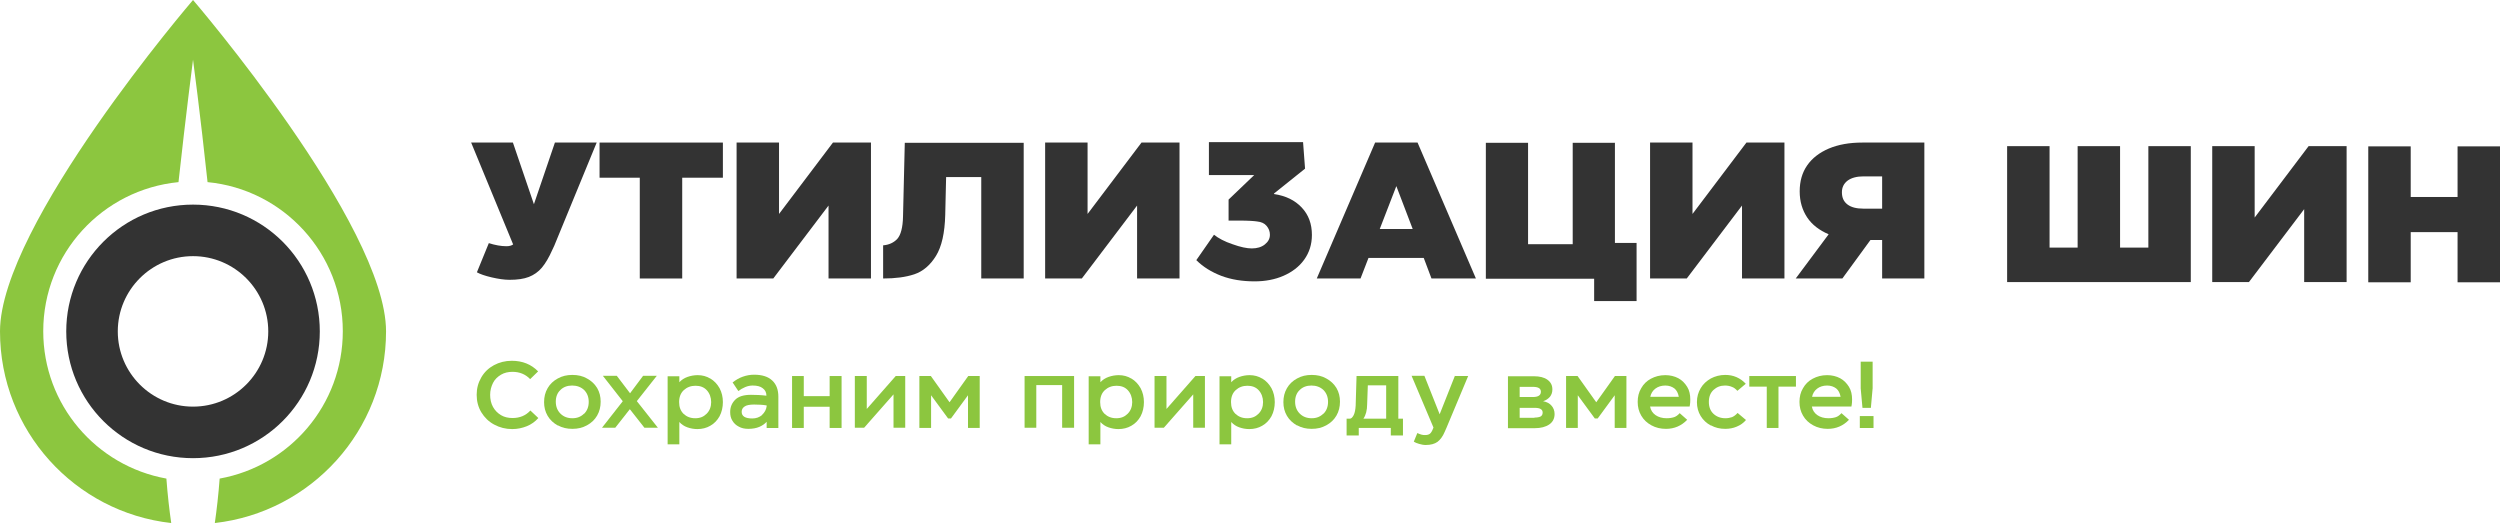 <svg width="387" height="81" viewBox="0 0 387 81" fill="none" xmlns="http://www.w3.org/2000/svg">
<path d="M85.9 22.069H92.367L85.797 38.046L85.49 38.697C84.976 39.86 84.429 40.783 83.881 41.434C83.334 42.084 82.65 42.563 81.863 42.871C81.076 43.178 80.084 43.315 78.886 43.315C78.065 43.315 77.141 43.178 76.115 42.939C75.088 42.7 74.302 42.426 73.823 42.152L75.67 37.636C76.628 37.944 77.552 38.115 78.407 38.115C78.852 38.115 79.194 38.012 79.434 37.841L72.933 22.069H79.399L82.65 31.614L85.9 22.069Z" fill="#333333"/>
<path d="M92.811 22.069H111.903V27.509H105.607V43.11H99.038V27.509H92.811V22.069Z" fill="#333333"/>
<path d="M134.826 22.069V43.11H128.257V31.82L119.703 43.11H114.024V22.069H120.593V33.12L128.941 22.069H134.792H134.826Z" fill="#333333"/>
<path d="M158.468 43.11H151.899V27.406H146.459L146.322 33.257C146.253 36.062 145.774 38.183 144.885 39.62C143.995 41.057 142.866 42.015 141.532 42.46C140.198 42.905 138.59 43.11 136.708 43.11V37.978C137.597 37.91 138.35 37.567 138.897 36.986C139.445 36.37 139.753 35.207 139.787 33.53L140.061 22.103H158.468V43.144V43.11Z" fill="#333333"/>
<path d="M182.589 22.069V43.11H176.02V31.82L167.466 43.11H161.787V22.069H168.356V33.12L176.704 22.069H182.555H182.589Z" fill="#333333"/>
<path d="M197.232 30.04C199.046 30.314 200.448 30.998 201.509 32.127C202.57 33.256 203.083 34.659 203.083 36.37C203.083 37.841 202.672 39.107 201.885 40.202C201.099 41.297 200.004 42.118 198.669 42.7C197.335 43.281 195.83 43.555 194.222 43.555C192.306 43.555 190.595 43.281 189.055 42.7C187.55 42.118 186.25 41.331 185.189 40.27L187.926 36.336C188.61 36.883 189.568 37.396 190.8 37.807C192.032 38.252 193.024 38.457 193.777 38.457C194.598 38.457 195.282 38.252 195.795 37.841C196.309 37.431 196.582 36.952 196.582 36.336C196.582 35.822 196.411 35.378 196.069 34.967C195.727 34.556 195.248 34.351 194.598 34.283C194.153 34.214 193.229 34.146 191.895 34.146C191.04 34.146 190.458 34.146 190.184 34.146V30.896L194.153 27.098H187.139V22H201.714L202.022 26.106L197.198 29.972L197.232 30.04Z" fill="#333333"/>
<path d="M228.47 43.11H221.593L220.395 39.928H211.842L210.61 43.11H203.836L212.868 22.069H219.437L228.47 43.11ZM216.153 28.809L213.587 35.446H218.684L216.153 28.809Z" fill="#333333"/>
<path d="M249.99 22.069V37.602H253.343V46.6H246.774V43.144H230.009V22.103H236.544V37.807H243.455V22.103H250.025L249.99 22.069Z" fill="#333333"/>
<path d="M276.232 22.069V43.11H269.663V31.82L261.11 43.11H255.43V22.069H261.999V33.12L270.348 22.069H276.198H276.232Z" fill="#333333"/>
<path d="M297.924 43.11H291.355V37.157H289.542L285.196 43.11H277.977L283.075 36.267C281.638 35.651 280.509 34.796 279.756 33.667C279.004 32.538 278.593 31.204 278.593 29.63C278.593 28.056 278.97 26.722 279.756 25.593C280.543 24.463 281.672 23.608 283.109 22.992C284.581 22.376 286.291 22.069 288.276 22.069H297.89V43.11H297.924ZM291.355 32.298V27.303H288.481C287.455 27.303 286.633 27.509 286.018 27.953C285.436 28.398 285.128 28.98 285.128 29.767C285.128 30.588 285.402 31.204 285.983 31.648C286.565 32.093 287.386 32.298 288.447 32.298H291.321H291.355Z" fill="#333333"/>
<path d="M332.566 38.328V22.624H339.135V43.666H310.703V22.624H317.272V38.328H321.617V22.624H328.186V38.328H332.531H332.566Z" fill="#333333"/>
<path d="M363.255 22.624V43.666H356.686V32.375L348.133 43.666H342.453V22.624H349.022V33.675L357.371 22.624H363.221H363.255Z" fill="#333333"/>
<path d="M380.431 30.493V22.658H387V43.699H380.431V35.933H373.178V43.699H366.608V22.658H373.178V30.493H380.431Z" fill="#333333"/>
<path d="M76.457 65.702C75.636 65.257 74.986 64.607 74.507 63.82C74.028 63.033 73.788 62.11 73.788 61.117C73.788 60.125 74.028 59.236 74.507 58.415C74.986 57.593 75.636 56.978 76.457 56.533C77.278 56.088 78.202 55.849 79.228 55.849C80.871 55.849 82.239 56.396 83.3 57.491L82.068 58.688C81.35 57.936 80.426 57.559 79.331 57.559C78.681 57.559 78.065 57.696 77.552 58.004C77.039 58.312 76.594 58.722 76.32 59.27C76.046 59.817 75.875 60.433 75.875 61.117C75.875 61.802 76.012 62.452 76.32 62.999C76.628 63.547 77.039 63.957 77.552 64.265C78.065 64.573 78.681 64.71 79.331 64.71C80.46 64.71 81.384 64.334 82.102 63.547L83.334 64.71C82.855 65.257 82.239 65.702 81.555 65.976C80.871 66.25 80.118 66.421 79.297 66.421C78.27 66.421 77.347 66.181 76.525 65.736L76.457 65.702Z" fill="#8CC63F"/>
<path d="M86.345 65.873C85.695 65.497 85.147 65.018 84.771 64.368C84.395 63.718 84.224 63.034 84.224 62.247C84.224 61.46 84.395 60.741 84.771 60.091C85.147 59.441 85.661 58.962 86.345 58.586C87.029 58.209 87.748 58.038 88.603 58.038C89.458 58.038 90.211 58.209 90.861 58.586C91.511 58.928 92.059 59.441 92.435 60.057C92.811 60.707 92.982 61.391 92.982 62.178C92.982 62.965 92.811 63.684 92.435 64.334C92.059 64.984 91.545 65.463 90.861 65.839C90.177 66.216 89.458 66.386 88.603 66.386C87.748 66.386 87.029 66.216 86.345 65.839V65.873ZM90.416 64.06C90.895 63.581 91.135 62.965 91.135 62.212C91.135 61.46 90.895 60.844 90.416 60.365C89.937 59.92 89.322 59.681 88.569 59.681C87.816 59.681 87.2 59.92 86.755 60.365C86.276 60.81 86.037 61.425 86.037 62.178C86.037 62.931 86.276 63.547 86.755 64.026C87.234 64.505 87.85 64.744 88.603 64.744C89.356 64.744 89.937 64.505 90.416 64.026V64.06Z" fill="#8CC63F"/>
<path d="M98.593 62.11L101.844 66.216H99.757L97.499 63.342L95.24 66.216H93.188L96.404 62.11L93.324 58.175H95.48L97.533 60.878L99.551 58.175H101.673L98.593 62.076V62.11Z" fill="#8CC63F"/>
<path d="M109.952 58.586C110.568 58.962 111.013 59.441 111.389 60.091C111.732 60.741 111.903 61.46 111.903 62.247C111.903 63.034 111.732 63.786 111.389 64.436C111.047 65.052 110.568 65.565 109.952 65.908C109.371 66.25 108.686 66.421 107.968 66.421C107.386 66.421 106.873 66.318 106.394 66.147C105.915 65.976 105.505 65.702 105.162 65.326V68.782H103.349V58.244H105.162V59.167C105.505 58.791 105.949 58.517 106.428 58.346C106.907 58.175 107.455 58.073 108.002 58.073C108.721 58.073 109.371 58.244 109.987 58.62L109.952 58.586ZM109.405 64.026C109.85 63.581 110.089 62.965 110.089 62.247C110.089 61.528 109.85 60.878 109.405 60.399C108.96 59.92 108.379 59.715 107.66 59.715C106.942 59.715 106.326 59.954 105.847 60.399C105.368 60.844 105.128 61.46 105.128 62.247C105.128 63.034 105.368 63.615 105.813 64.06C106.292 64.505 106.873 64.744 107.626 64.744C108.379 64.744 108.926 64.505 109.371 64.06L109.405 64.026Z" fill="#8CC63F"/>
<path d="M119.567 58.928C120.182 59.51 120.49 60.331 120.49 61.425V66.25H118.677V65.292C118.403 65.6 118.027 65.873 117.548 66.079C117.069 66.284 116.487 66.386 115.837 66.386C115.29 66.386 114.777 66.284 114.366 66.044C113.955 65.839 113.613 65.531 113.374 65.121C113.134 64.744 113.032 64.299 113.032 63.786C113.032 62.999 113.305 62.383 113.819 61.87C114.332 61.357 115.153 61.118 116.248 61.118C117.001 61.118 117.822 61.152 118.643 61.254C118.643 60.741 118.437 60.365 118.061 60.091C117.719 59.817 117.206 59.681 116.522 59.681C116.145 59.681 115.769 59.749 115.358 59.92C114.948 60.091 114.606 60.296 114.298 60.536L113.408 59.202C113.887 58.825 114.4 58.517 114.982 58.312C115.564 58.107 116.145 58.004 116.727 58.004C117.993 58.004 118.916 58.312 119.532 58.894L119.567 58.928ZM117.959 64.231C118.369 63.855 118.609 63.41 118.677 62.897V62.76C118.095 62.657 117.411 62.623 116.727 62.623C116.043 62.623 115.529 62.726 115.256 62.931C114.948 63.136 114.811 63.41 114.811 63.752C114.811 64.436 115.358 64.778 116.453 64.778C117.035 64.778 117.548 64.607 117.993 64.231H117.959Z" fill="#8CC63F"/>
<path d="M128.428 61.323V58.209H130.276V66.249H128.428V62.965H124.425V66.249H122.612V58.209H124.425V61.323H128.428Z" fill="#8CC63F"/>
<path d="M140.129 58.209V66.215H138.316V61.049L133.765 66.215H132.328V58.209H134.176V63.307L138.658 58.209H140.129Z" fill="#8CC63F"/>
<path d="M147.006 62.246L149.88 58.209H151.659V66.249H149.846V61.186L147.211 64.778H146.767L144.132 61.186V66.249H142.319V58.209H144.098L146.972 62.246H147.006Z" fill="#8CC63F"/>
<path d="M166.269 58.209V66.215H164.421V59.612H160.418V66.215H158.605V58.209H166.269Z" fill="#8CC63F"/>
<path d="M175.13 58.586C175.746 58.962 176.191 59.441 176.567 60.091C176.909 60.741 177.08 61.46 177.08 62.247C177.08 63.034 176.909 63.786 176.567 64.436C176.225 65.052 175.746 65.565 175.13 65.908C174.548 66.25 173.864 66.421 173.146 66.421C172.564 66.421 172.051 66.318 171.572 66.147C171.093 65.976 170.682 65.702 170.34 65.326V68.782H168.527V58.244H170.34V59.167C170.682 58.791 171.127 58.517 171.606 58.346C172.085 58.175 172.632 58.073 173.18 58.073C173.898 58.073 174.548 58.244 175.164 58.62L175.13 58.586ZM174.583 64.026C175.027 63.581 175.267 62.965 175.267 62.247C175.267 61.528 175.027 60.878 174.583 60.399C174.138 59.92 173.556 59.715 172.838 59.715C172.119 59.715 171.503 59.954 171.024 60.399C170.545 60.844 170.306 61.46 170.306 62.247C170.306 63.034 170.545 63.615 170.99 64.06C171.469 64.505 172.051 64.744 172.803 64.744C173.556 64.744 174.104 64.505 174.548 64.06L174.583 64.026Z" fill="#8CC63F"/>
<path d="M186.523 58.209V66.215H184.71V61.049L180.16 66.215H178.723V58.209H180.57V63.307L185.052 58.209H186.523Z" fill="#8CC63F"/>
<path d="M195.385 58.586C196.001 58.962 196.445 59.441 196.822 60.091C197.164 60.741 197.335 61.46 197.335 62.247C197.335 63.034 197.164 63.786 196.822 64.436C196.48 65.052 196.001 65.565 195.385 65.908C194.803 66.25 194.119 66.421 193.4 66.421C192.819 66.421 192.306 66.318 191.827 66.147C191.348 65.976 190.937 65.702 190.595 65.326V68.782H188.781V58.244H190.595V59.167C190.937 58.791 191.382 58.517 191.861 58.346C192.34 58.175 192.887 58.073 193.435 58.073C194.153 58.073 194.803 58.244 195.419 58.62L195.385 58.586ZM194.837 64.026C195.282 63.581 195.522 62.965 195.522 62.247C195.522 61.528 195.282 60.878 194.837 60.399C194.393 59.92 193.811 59.715 193.092 59.715C192.374 59.715 191.758 59.954 191.279 60.399C190.8 60.844 190.561 61.46 190.561 62.247C190.561 63.034 190.8 63.615 191.245 64.06C191.724 64.505 192.306 64.744 193.058 64.744C193.811 64.744 194.358 64.505 194.803 64.06L194.837 64.026Z" fill="#8CC63F"/>
<path d="M200.791 65.873C200.141 65.497 199.593 65.018 199.217 64.368C198.84 63.718 198.669 63.034 198.669 62.247C198.669 61.46 198.84 60.741 199.217 60.091C199.593 59.441 200.106 58.962 200.791 58.586C201.475 58.209 202.193 58.038 203.049 58.038C203.904 58.038 204.657 58.209 205.307 58.586C205.957 58.928 206.504 59.441 206.881 60.057C207.257 60.707 207.428 61.391 207.428 62.178C207.428 62.965 207.257 63.684 206.881 64.334C206.504 64.984 205.991 65.463 205.307 65.839C204.623 66.216 203.904 66.386 203.049 66.386C202.193 66.386 201.475 66.216 200.791 65.839V65.873ZM204.862 64.06C205.341 63.581 205.581 62.965 205.581 62.212C205.581 61.46 205.341 60.844 204.862 60.365C204.383 59.92 203.767 59.681 203.015 59.681C202.262 59.681 201.646 59.92 201.201 60.365C200.722 60.81 200.483 61.425 200.483 62.178C200.483 62.931 200.722 63.547 201.201 64.026C201.68 64.505 202.296 64.744 203.049 64.744C203.801 64.744 204.383 64.505 204.862 64.026V64.06Z" fill="#8CC63F"/>
<path d="M216.426 64.812H217.179V67.413H215.297V66.249H210.336V67.413H208.454V64.812H208.933C209.173 64.812 209.344 64.641 209.549 64.265C209.72 63.923 209.823 63.41 209.857 62.794L209.994 58.209H216.461V64.778L216.426 64.812ZM214.613 59.646H211.739L211.636 62.554C211.636 63.512 211.431 64.265 211.055 64.812H214.579V59.646H214.613Z" fill="#8CC63F"/>
<path d="M225.288 58.209H227.272L223.919 66.216L223.646 66.832C223.338 67.584 222.927 68.097 222.516 68.405C222.072 68.713 221.49 68.884 220.703 68.884C220.361 68.884 220.019 68.816 219.677 68.713C219.335 68.611 219.061 68.508 218.856 68.371L219.403 67.037C219.608 67.139 219.814 67.208 220.019 67.276C220.224 67.345 220.429 67.345 220.6 67.345C220.943 67.345 221.182 67.276 221.353 67.139C221.524 67.002 221.695 66.729 221.832 66.353L221.901 66.181L218.513 58.175H220.498L222.859 64.129L225.219 58.175L225.288 58.209Z" fill="#8CC63F"/>
<path d="M240.171 62.794C240.479 63.136 240.65 63.581 240.65 64.094C240.65 64.778 240.376 65.326 239.829 65.702C239.281 66.078 238.529 66.284 237.571 66.284H233.431V58.243H237.434C238.323 58.243 239.042 58.414 239.555 58.791C240.068 59.167 240.308 59.646 240.308 60.296C240.308 60.741 240.171 61.117 239.931 61.425C239.658 61.733 239.315 61.973 238.871 62.11C239.452 62.212 239.897 62.452 240.205 62.828L240.171 62.794ZM235.244 59.852V61.459H237.297C238.118 61.459 238.529 61.186 238.529 60.638C238.529 60.125 238.118 59.886 237.297 59.886H235.244V59.852ZM237.536 64.641C237.981 64.641 238.289 64.573 238.494 64.47C238.7 64.334 238.802 64.162 238.802 63.855C238.802 63.376 238.392 63.136 237.605 63.136H235.244V64.676H237.536V64.641Z" fill="#8CC63F"/>
<path d="M247.116 62.246L249.99 58.209H251.769V66.249H249.956V61.186L247.322 64.778H246.877L244.242 61.186V66.249H242.429V58.209H244.208L247.082 62.246H247.116Z" fill="#8CC63F"/>
<path d="M255.43 62.931C255.533 63.513 255.841 63.957 256.286 64.265C256.73 64.573 257.312 64.744 257.996 64.744C258.441 64.744 258.852 64.676 259.16 64.573C259.468 64.471 259.776 64.231 260.015 63.957L261.178 64.984C260.289 65.908 259.194 66.387 257.894 66.387C257.073 66.387 256.32 66.216 255.636 65.839C254.951 65.463 254.438 64.984 254.062 64.334C253.685 63.684 253.514 62.999 253.514 62.212C253.514 61.425 253.685 60.707 254.062 60.091C254.404 59.475 254.917 58.962 255.567 58.62C256.217 58.278 256.936 58.073 257.791 58.073C258.544 58.073 259.228 58.244 259.81 58.552C260.391 58.859 260.836 59.339 261.178 59.886C261.52 60.433 261.657 61.118 261.657 61.836C261.657 62.076 261.657 62.418 261.555 62.931H255.43ZM256.251 60.16C255.841 60.468 255.567 60.912 255.465 61.425H259.878C259.776 60.844 259.536 60.399 259.194 60.125C258.818 59.852 258.373 59.681 257.791 59.681C257.175 59.681 256.662 59.852 256.251 60.16Z" fill="#8CC63F"/>
<path d="M264.839 65.873C264.189 65.531 263.642 65.018 263.265 64.402C262.889 63.786 262.684 63.068 262.684 62.247C262.684 61.425 262.889 60.741 263.265 60.091C263.642 59.441 264.189 58.962 264.839 58.586C265.489 58.244 266.242 58.038 267.063 58.038C267.679 58.038 268.261 58.141 268.808 58.38C269.355 58.62 269.834 58.962 270.245 59.407L268.945 60.502C268.671 60.194 268.397 59.989 268.09 59.886C267.782 59.749 267.405 59.681 267.029 59.681C266.31 59.681 265.729 59.92 265.25 60.365C264.771 60.81 264.531 61.425 264.531 62.212C264.531 62.999 264.771 63.615 265.25 64.06C265.729 64.505 266.345 64.744 267.097 64.744C267.474 64.744 267.816 64.676 268.124 64.573C268.432 64.436 268.705 64.231 268.979 63.923L270.279 65.018C269.903 65.463 269.424 65.805 268.842 66.044C268.295 66.284 267.679 66.386 267.063 66.386C266.242 66.386 265.523 66.216 264.839 65.839V65.873Z" fill="#8CC63F"/>
<path d="M270.792 58.209H278.012V59.851H275.309V66.249H273.495V59.851H270.792V58.209Z" fill="#8CC63F"/>
<path d="M280.475 62.931C280.578 63.513 280.886 63.957 281.33 64.265C281.775 64.573 282.357 64.744 283.041 64.744C283.486 64.744 283.896 64.676 284.204 64.573C284.512 64.471 284.82 64.231 285.06 63.957L286.223 64.984C285.333 65.908 284.239 66.387 282.938 66.387C282.117 66.387 281.365 66.216 280.68 65.839C279.996 65.463 279.483 64.984 279.106 64.334C278.73 63.684 278.559 62.999 278.559 62.212C278.559 61.425 278.73 60.707 279.106 60.091C279.449 59.475 279.962 58.962 280.612 58.62C281.262 58.278 281.98 58.073 282.836 58.073C283.588 58.073 284.273 58.244 284.854 58.552C285.436 58.859 285.881 59.339 286.223 59.886C286.565 60.433 286.702 61.118 286.702 61.836C286.702 62.076 286.702 62.418 286.599 62.931H280.475ZM281.296 60.16C280.886 60.468 280.612 60.912 280.509 61.425H284.923C284.82 60.844 284.581 60.399 284.238 60.125C283.862 59.852 283.417 59.681 282.836 59.681C282.22 59.681 281.707 59.852 281.296 60.16Z" fill="#8CC63F"/>
<path d="M287.899 66.25V64.402H290.021V66.25H287.899ZM288.036 60.091V55.986H289.884V60.091L289.61 63.136H288.31L288.036 60.126V60.091Z" fill="#8CC63F"/>
<path d="M59.76 51.299C59.76 34.806 29.88 0 29.88 0C29.88 0 0 34.806 0 51.299C0 66.668 11.593 79.305 26.506 80.965C26.212 78.93 25.944 76.601 25.757 74.084C14.913 72.13 6.694 62.678 6.694 51.273C6.694 39.224 15.877 29.345 27.631 28.193C28.782 17.671 29.88 9.237 29.88 9.237C29.88 9.237 31.005 17.671 32.129 28.193C43.883 29.318 53.066 39.224 53.066 51.273C53.066 62.678 44.847 72.13 34.003 74.084C33.816 76.601 33.548 78.903 33.254 80.965C48.167 79.278 59.76 66.641 59.76 51.299Z" fill="#8CC63F"/>
<path d="M49.505 51.299C49.505 40.456 40.724 31.674 29.88 31.674C19.037 31.674 10.255 40.456 10.255 51.299C10.255 62.143 19.037 70.925 29.88 70.925C40.724 70.925 49.505 62.143 49.505 51.299ZM18.233 51.299C18.233 44.873 23.454 39.652 29.88 39.652C36.306 39.652 41.527 44.873 41.527 51.299C41.527 57.725 36.306 62.946 29.88 62.946C23.454 62.946 18.233 57.725 18.233 51.299Z" fill="#333333"/>
</svg>

